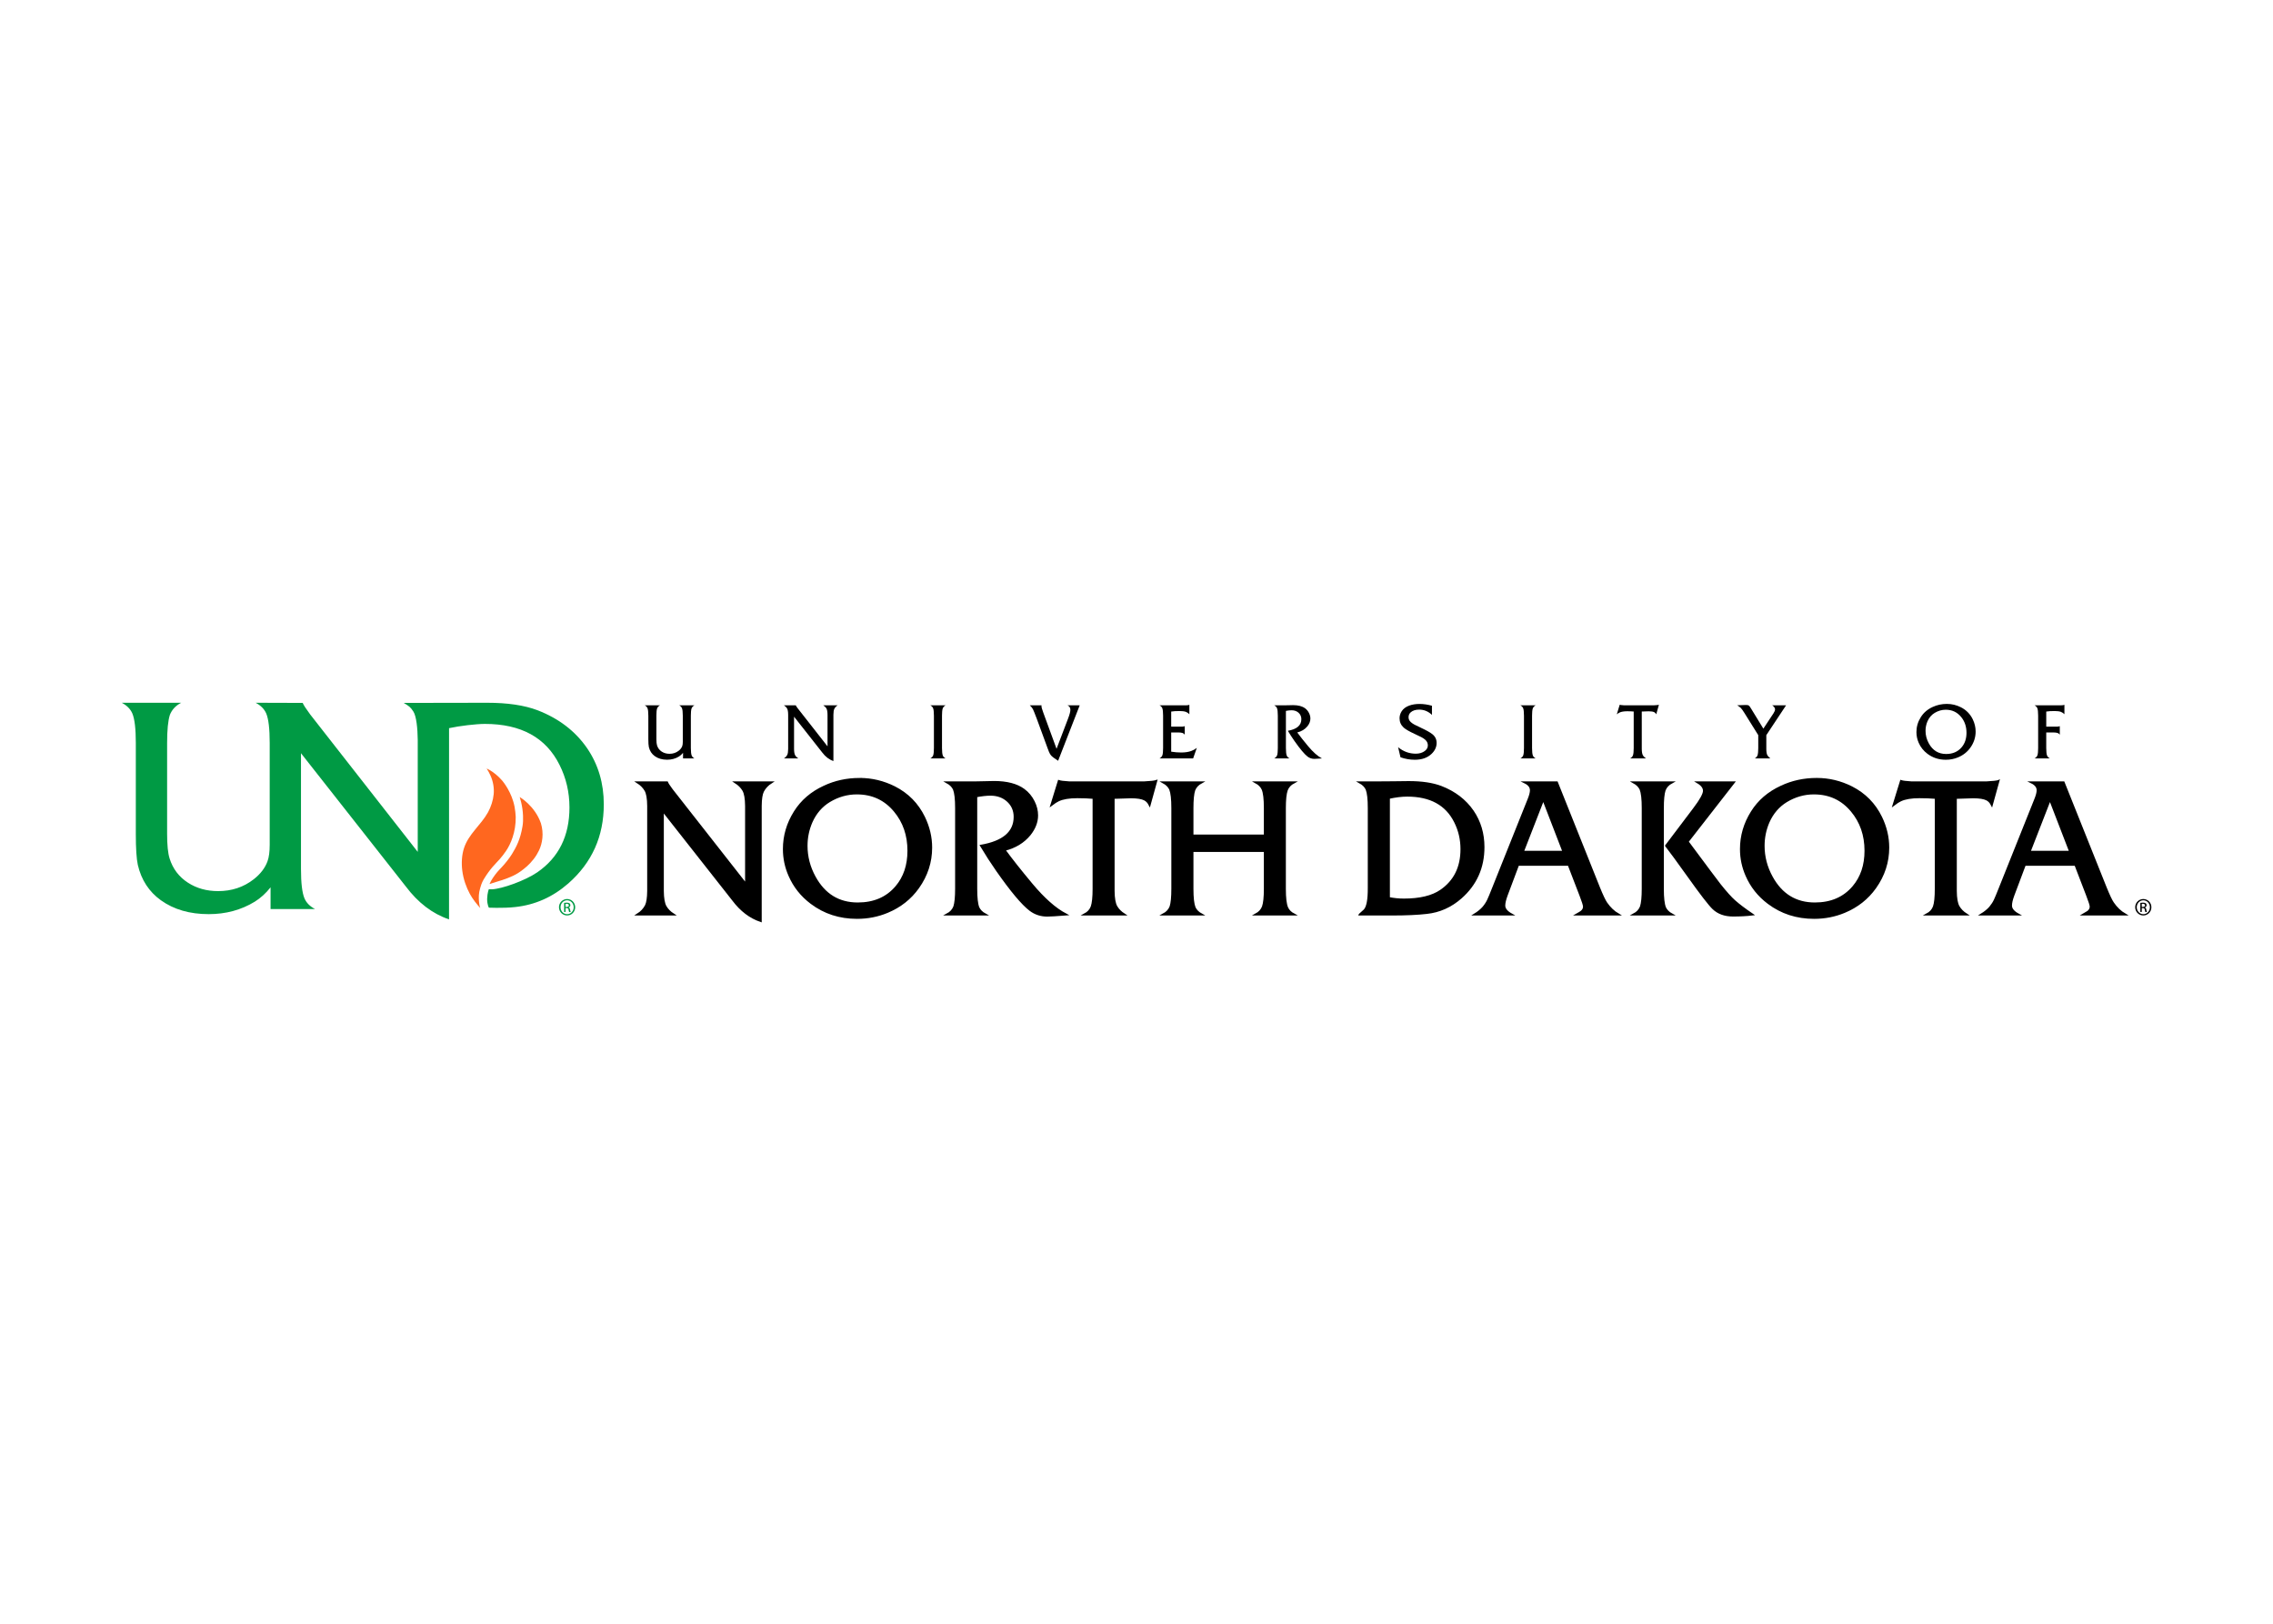 <svg clip-rule="evenodd" fill-rule="evenodd" stroke-miterlimit="10" viewBox="0 0 560 400" xmlns="http://www.w3.org/2000/svg"><g fill-rule="nonzero" transform="matrix(1.389 0 0 1.389 27.5 168.391)"><path d="m360.373 38.214c.794 0 1.427.646 1.427 1.453 0 .82-.633 1.46-1.434 1.46-.794 0-1.44-.64-1.44-1.46 0-.808.646-1.453 1.44-1.453zm-.007.226c-.64 0-1.163.549-1.163 1.227 0 .691.523 1.234 1.169 1.234.646.006 1.163-.542 1.163-1.228 0-.685-.517-1.233-1.163-1.233zm-.271 2.073h-.259v-1.622c.136-.02.266-.038.459-.038.246 0 .407.051.504.123.097.071.148.181.148.336 0 .212-.142.342-.317.394v.013c.143.026.239.155.271.394.039.252.078.349.104.401h-.271c-.039-.052-.077-.2-.109-.414-.039-.207-.142-.284-.349-.284h-.181zm0-.898h.187c.213 0 .395-.078.395-.278 0-.142-.104-.284-.395-.284-.084 0-.142.006-.187.013z"/><path d="m80.794 38.214c.795 0 1.428.646 1.428 1.453 0 .82-.633 1.46-1.434 1.46-.795 0-1.441-.64-1.441-1.46 0-.808.646-1.453 1.441-1.453zm-.006.226c-.64 0-1.163.549-1.163 1.227 0 .691.523 1.234 1.169 1.234.646.006 1.163-.542 1.163-1.228 0-.685-.517-1.233-1.163-1.233zm-.271 2.073h-.259v-1.622c.136-.02.265-.038.459-.038.245 0 .407.051.504.123.097.071.148.181.148.336 0 .212-.142.342-.317.394v.013c.143.026.239.155.271.394.039.252.078.349.104.401h-.271c-.039-.052-.077-.2-.11-.414-.039-.207-.142-.284-.349-.284h-.181v.697zm0-.898h.187c.213 0 .394-.078.394-.278 0-.142-.103-.284-.394-.284-.084 0-.142.006-.187.013z" fill="#009a44"/><g stroke="#000" stroke-width=".35"><path d="m97.771 22.542v14.237c.011 1.284.169 2.207.477 2.764.318.551.785 1.023 1.399 1.417h-6.354c.659-.415 1.153-.943 1.482-1.579.252-.516.384-1.383.395-2.601v-15.077c-.011-1.316-.171-2.238-.477-2.766-.33-.559-.796-1.031-1.4-1.415h5.218c.098.242.384.68.856 1.316l13.167 16.789v-13.924c-.011-1.306-.169-2.226-.478-2.766-.329-.559-.796-1.031-1.399-1.415h6.354c-.659.417-1.152.944-1.482 1.581-.252.504-.384 1.371-.395 2.6v20.409c-1.876-.635-3.512-1.881-4.905-3.736z"/><path d="m132.692 16.914c2.151 0 4.208.494 6.171 1.479 2.338 1.187 4.083 2.958 5.233 5.318.846 1.744 1.268 3.536 1.268 5.381 0 2.567-.769 4.934-2.304 7.096-1.372 1.931-3.193 3.368-5.465 4.311-1.679.702-3.472 1.056-5.383 1.056-3.084 0-5.788-.877-8.113-2.634-1.734-1.306-3.023-2.93-3.868-4.872-.658-1.492-.989-3.056-.989-4.691 0-2.347.643-4.543 1.926-6.583 1.219-1.952 2.957-3.451 5.217-4.493 1.944-.914 4.046-1.368 6.307-1.368zm-.511 2.568c-1.71 0-3.335.459-4.871 1.382-1.405.856-2.463 2.084-3.176 3.687-.582 1.337-.873 2.748-.873 4.23 0 1.941.482 3.792 1.448 5.546 1.713 3.116 4.257 4.674 7.637 4.674 2.887 0 5.162-.981 6.831-2.947 1.438-1.689 2.155-3.824 2.155-6.402 0-2.766-.811-5.118-2.435-7.062-1.723-2.072-3.962-3.108-6.716-3.108z"/><path d="m153.358 19.991v16.411c0 1.592.125 2.705.378 3.34.229.495.636.901 1.219 1.218h-6.765c.624-.328 1.053-.789 1.282-1.383.209-.646.315-1.706.315-3.175v-14.321c0-1.59-.127-2.704-.381-3.341-.23-.492-.635-.899-1.217-1.218h5.168c.077.011.63 0 1.662-.033.604-.022 1.103-.033 1.498-.033 2.271 0 4.034.462 5.284 1.382.747.55 1.332 1.257 1.761 2.123.395.791.593 1.598.593 2.421 0 1.173-.439 2.309-1.317 3.407-1.098 1.337-2.59 2.243-4.477 2.714 1.208 1.658 2.808 3.681 4.806 6.073 2.172 2.602 4.203 4.395 6.09 5.382-1.667.132-2.77.197-3.308.197-1.141 0-2.149-.335-3.028-1.003-1.372-1.044-3.319-3.364-5.842-6.963-.967-1.382-1.921-2.857-2.864-4.427 3.972-.692 5.958-2.396 5.958-5.119 0-1.174-.434-2.14-1.3-2.896-.801-.692-1.799-1.038-2.995-1.038-.705.002-1.544.096-2.52.282z"/><path d="m185.282 17.291-1.168 4.214c-.22-.438-.51-.751-.873-.937-.504-.265-1.316-.396-2.436-.396-.031 0-1.058.033-3.078.099v16.509c.012 1.295.171 2.217.477 2.764.318.551.785 1.023 1.4 1.417h-7.028c.624-.328 1.047-.789 1.267-1.383.219-.635.33-1.694.33-3.175v-16.132c-.889-.077-1.85-.115-2.881-.115-1.449 0-2.569.187-3.358.56-.319.143-.729.407-1.234.79l1.3-4.215c.286.099.895.176 1.828.231h13.364c1.098-.055 1.793-.132 2.09-.231z"/><path d="m204.55 29.686h-12.839v6.716c0 1.592.127 2.705.379 3.34.229.495.637.901 1.217 1.218h-6.763c.624-.328 1.053-.789 1.284-1.383.209-.646.312-1.706.312-3.175v-14.321c0-1.59-.127-2.704-.379-3.341-.23-.492-.634-.899-1.217-1.218h6.763c-.636.341-1.065.803-1.282 1.383-.209.649-.314 1.707-.314 3.176v4.873h12.839v-4.873c0-1.611-.132-2.725-.395-3.341-.231-.503-.631-.91-1.202-1.218h6.747c-.625.33-1.047.792-1.267 1.383-.22.649-.331 1.707-.331 3.176v14.321c0 1.614.132 2.728.396 3.34.22.505.62.91 1.201 1.218h-6.747c.615-.328 1.038-.789 1.266-1.383.22-.635.331-1.694.331-3.175v-6.716z"/><path d="m221.39 40.959c.416-.362.695-.614.835-.756.517-.528.77-1.845.758-3.951v-14.171c0-1.59-.126-2.704-.378-3.341-.232-.492-.635-.899-1.215-1.218h3.57c.526 0 1.318-.005 2.369-.017 1.076-.022 1.991-.033 2.75-.033 2.315 0 4.224.285 5.727.857 2.414.932 4.291 2.371 5.63 4.311 1.261 1.856 1.893 3.978 1.893 6.37 0 3.633-1.344 6.629-4.034 8.988-1.767 1.545-3.779 2.442-6.041 2.684-1.625.185-3.659.278-6.106.278h-5.758zm5.166-2.912c.889.175 1.771.262 2.648.262 2.843 0 5.033-.524 6.567-1.579 2.438-1.678 3.654-4.129 3.654-7.357 0-1.733-.377-3.352-1.136-4.854-1.544-3.095-4.371-4.642-8.475-4.642-.978 0-2.064.13-3.259.394v17.776z"/><path d="m258.442 32.138h-8.97l-2.04 5.432c-.274.746-.413 1.35-.413 1.811 0 .581.429 1.109 1.285 1.579h-6.535c.627-.383 1.142-.806 1.548-1.267.363-.438.642-.872.84-1.301.164-.339.472-1.081.922-2.221l6.253-15.636c.274-.671.413-1.207.413-1.613 0-.583-.364-1.048-1.086-1.4h5.693l7.457 18.649c.569 1.405 1.002 2.32 1.3 2.749.602.878 1.317 1.559 2.141 2.04h-7.376c.407-.229.676-.393.807-.492.321-.252.479-.555.479-.907 0-.252-.209-.916-.625-1.991zm-.92-2.304-3.587-9.299-3.621 9.299z"/><path d="m275.146 22.081v14.321c0 1.592.126 2.705.379 3.34.231.495.635.901 1.217 1.218h-6.765c.626-.328 1.055-.789 1.285-1.383.208-.646.313-1.706.313-3.175v-14.321c0-1.59-.126-2.704-.38-3.341-.231-.492-.636-.899-1.218-1.218h6.765c-.637.341-1.065.803-1.283 1.383-.209.649-.313 1.707-.313 3.176zm.576 6.683 4.938-6.534c1.186-1.558 1.778-2.629 1.778-3.21 0-.562-.374-1.058-1.12-1.498h6.419l-8.197 10.517.708.954c2.566 3.458 4.234 5.686 5.001 6.683 1.066 1.338 1.933 2.305 2.602 2.897.725.648 1.778 1.443 3.159 2.386-1.009.121-2.145.182-3.406.182-1.47 0-2.645-.423-3.523-1.267-.7-.668-2.182-2.589-4.442-5.761-1.954-2.732-3.26-4.515-3.917-5.349z"/><path d="m302.448 16.914c2.15 0 4.208.494 6.171 1.479 2.339 1.187 4.083 2.958 5.236 5.318.845 1.744 1.268 3.536 1.268 5.381 0 2.567-.769 4.934-2.305 7.096-1.373 1.931-3.194 3.368-5.464 4.311-1.68.702-3.474 1.056-5.382 1.056-3.084 0-5.788-.877-8.115-2.634-1.734-1.306-3.023-2.93-3.867-4.872-.66-1.492-.99-3.056-.99-4.691 0-2.347.644-4.543 1.927-6.583 1.218-1.952 2.956-3.451 5.218-4.493 1.942-.914 4.043-1.368 6.303-1.368zm-.51 2.568c-1.711 0-3.336.459-4.873 1.382-1.405.856-2.463 2.084-3.176 3.687-.581 1.337-.871 2.748-.871 4.23 0 1.941.482 3.792 1.447 5.546 1.712 3.116 4.258 4.674 7.638 4.674 2.885 0 5.162-.981 6.831-2.947 1.436-1.689 2.155-3.824 2.155-6.402 0-2.766-.812-5.118-2.438-7.062-1.722-2.072-3.961-3.108-6.713-3.108z"/><path d="m334.666 17.291-1.169 4.214c-.22-.438-.51-.751-.871-.937-.506-.265-1.317-.396-2.437-.396-.032 0-1.059.033-3.078.099v16.509c.011 1.295.17 2.217.478 2.764.316.551.783 1.023 1.4 1.417h-7.03c.627-.328 1.048-.789 1.268-1.383.22-.635.329-1.694.329-3.175v-16.132c-.889-.077-1.849-.115-2.88-.115-1.449 0-2.568.187-3.356.56-.321.143-.732.407-1.237.79l1.303-4.214c.283.099.893.176 1.825.231h13.366c1.096-.056 1.794-.133 2.089-.232z"/><path d="m348.322 32.138h-8.971l-2.041 5.432c-.275.746-.412 1.35-.412 1.811 0 .581.427 1.109 1.282 1.579h-6.533c.626-.383 1.142-.806 1.548-1.267.361-.438.643-.872.838-1.301.164-.339.472-1.081.923-2.221l6.253-15.636c.274-.671.413-1.207.413-1.613 0-.583-.362-1.048-1.087-1.4h5.694l7.457 18.649c.57 1.405 1.003 2.32 1.302 2.749.601.878 1.313 1.559 2.138 2.04h-7.374c.405-.229.675-.393.807-.492.319-.252.476-.555.476-.907 0-.252-.206-.916-.625-1.991zm-.923-2.304-3.588-9.299-3.621 9.299z"/></g><path d="m101.353 13.279v-.993c-.213.268-.455.487-.723.655-.621.379-1.323.569-2.105.569-.864 0-1.592-.213-2.183-.636-.542-.387-.893-.926-1.051-1.614-.062-.284-.093-.753-.093-1.409v-4.163c0-.645-.052-1.092-.158-1.343-.088-.203-.25-.366-.484-.49h2.713c-.25.133-.423.317-.515.556-.085.26-.127.687-.127 1.277v4.164c0 .501.039.873.114 1.11.145.473.425.843.839 1.113.396.255.856.382 1.376.382.622 0 1.165-.181 1.628-.542.309-.243.519-.517.629-.821.066-.185.099-.437.099-.755v-4.651c0-.645-.053-1.092-.158-1.343-.089-.203-.25-.366-.483-.49h2.712c-.251.133-.423.317-.515.556-.085.26-.127.687-.127 1.277v5.757c0 .645.054 1.091.159 1.344.089.204.25.366.483.49z"/><path d="m121.044 5.873v5.724c.004.516.069.887.192 1.113.127.22.317.41.563.569h-2.556c.267-.169.466-.379.597-.636.102-.206.154-.555.158-1.045v-6.063c-.003-.529-.068-.899-.191-1.111-.132-.225-.32-.414-.564-.569h2.1c.038.097.153.274.344.528l5.293 6.751v-5.599c-.005-.525-.069-.896-.191-1.111-.133-.225-.321-.414-.565-.569h2.556c-.265.167-.464.379-.596.636-.101.202-.155.551-.159 1.044v8.206c-.755-.257-1.412-.756-1.973-1.502z"/><path d="m145.852 11.444v-5.756c0-.64-.051-1.087-.153-1.343-.091-.198-.256-.361-.488-.49h2.719c-.255.137-.426.321-.515.556-.085.26-.128.687-.128 1.277v5.757c0 .64.053 1.088.152 1.344.093.199.256.362.49.49h-2.719c.251-.133.424-.318.516-.556.084-.262.126-.687.126-1.279z"/><path d="m167.604 11.57 2.019-5.293c.292-.763.435-1.299.435-1.607 0-.393-.173-.665-.521-.814h2.176l-3.83 9.839c-.619-.397-1.031-.707-1.239-.932-.136-.155-.262-.367-.376-.636-.03-.075-.108-.277-.233-.609l-1.925-5.241c-.371-.983-.602-1.562-.695-1.733-.159-.278-.343-.508-.555-.688h2.084c-.009.07-.013.124-.013.159 0 .175.109.564.331 1.164z"/><path d="m187.939 8.672v3.408c.594.097 1.186.146 1.774.146.697 0 1.293-.09 1.792-.272.336-.119.662-.303.979-.549l-.655 1.873h-5.967c.25-.133.424-.321.516-.562.084-.261.125-.687.125-1.278v-5.75c0-.645-.049-1.092-.151-1.343-.091-.208-.256-.371-.489-.49h4.765c.211 0 .39-.03.536-.086v1.668c-.208-.204-.415-.342-.623-.417-.265-.098-.638-.146-1.125-.146-.614 0-1.106.029-1.476.092v2.68h1.912c.185 0 .348-.031.49-.092v1.516c-.101-.142-.223-.238-.359-.292-.184-.07-.442-.106-.774-.106z"/><path d="m208.287 4.847v6.597c0 .64.05 1.088.152 1.344.092.199.254.362.489.49h-2.718c.251-.133.425-.318.517-.556.083-.261.125-.687.125-1.278v-5.756c0-.64-.051-1.087-.152-1.343-.092-.198-.255-.361-.489-.49h2.077c.032.004.253 0 .669-.013.241-.01.442-.014.6-.014.913 0 1.621.186 2.125.556.3.221.538.506.708.854.158.317.238.643.238.973 0 .473-.175.929-.529 1.37-.441.538-1.042.902-1.799 1.092.485.666 1.129 1.479 1.93 2.441.876 1.046 1.69 1.767 2.448 2.165-.671.052-1.111.079-1.329.079-.458 0-.863-.135-1.216-.402-.553-.42-1.335-1.353-2.35-2.799-.391-.557-.772-1.15-1.153-1.781 1.599-.278 2.396-.963 2.396-2.058 0-.471-.171-.861-.521-1.165-.325-.277-.725-.417-1.206-.417-.281-.002-.618.036-1.012.111z"/><path d="m234.191 3.934v1.628c-.641-.626-1.398-.94-2.27-.94-.641 0-1.142.161-1.503.482-.252.226-.378.514-.378.868 0 .335.135.625.404.867.199.175.423.33.67.461.29.151.639.319 1.046.504 1.013.471 1.708.857 2.082 1.158.517.405.776.925.776 1.562 0 .723-.296 1.37-.888 1.938-.731.702-1.726 1.053-2.985 1.053-.847 0-1.693-.146-2.534-.438l-.423-1.786c.935.764 1.98 1.145 3.137 1.145.639 0 1.17-.159 1.593-.476.362-.273.545-.605.545-.993 0-.402-.158-.739-.477-1.013-.194-.172-.419-.322-.677-.451-.32-.163-.704-.348-1.15-.555-.959-.439-1.616-.814-1.974-1.131-.492-.447-.74-1-.74-1.662 0-.44.127-.86.383-1.257.288-.445.739-.779 1.351-.999.529-.19 1.135-.285 1.82-.285.719.002 1.449.109 2.192.32z"/><path d="m250.512 11.444v-5.756c0-.64-.052-1.087-.153-1.343-.091-.198-.255-.361-.487-.49h2.72c-.256.137-.429.321-.517.556-.085.26-.127.687-.127 1.277v5.757c0 .64.049 1.088.154 1.344.094.199.254.362.49.49h-2.72c.251-.133.423-.318.514-.556.083-.262.126-.687.126-1.279z"/><path d="m271.408 11.596c.006.521.067.892.192 1.113.128.22.313.41.562.569h-2.826c.25-.133.421-.318.51-.556.087-.256.13-.682.13-1.278v-6.484c-.354-.032-.742-.047-1.155-.047-.585 0-1.034.076-1.354.226-.126.056-.291.163-.493.316l.52-1.693c.117.041.363.07.737.093h5.371c.443-.023.723-.052.843-.093l-.469 1.693c-.09-.175-.208-.302-.352-.376-.203-.106-.529-.16-.98-.16-.012 0-.424.014-1.237.042"/><path d="m293.498 9.148v2.448c.003.527.065.896.184 1.113.1.171.277.36.529.569h-2.746c.245-.172.405-.357.477-.556.084-.266.125-.691.125-1.278v-2.296l-2.474-3.964c-.265-.423-.479-.717-.642-.88-.141-.132-.346-.282-.621-.449l1.449-.052h.153c.224 0 .382.031.468.099.09.065.23.259.423.583l2.15 3.514 1.807-2.734c.176-.272.266-.502.266-.688 0-.172-.09-.349-.266-.529-.074-.08-.16-.143-.258-.191h2.484z"/><path d="m325.53 3.609c.865 0 1.69.199 2.481.596.938.477 1.642 1.189 2.104 2.137.339.702.51 1.423.51 2.164 0 1.033-.309 1.984-.927 2.853-.552.776-1.284 1.354-2.199 1.733-.675.281-1.394.423-2.164.423-1.239 0-2.326-.354-3.262-1.06-.697-.525-1.214-1.177-1.553-1.958-.264-.601-.396-1.229-.396-1.885 0-.945.256-1.827.772-2.647.489-.786 1.188-1.388 2.098-1.808.784-.364 1.627-.548 2.536-.548zm-.206 1.033c-.688 0-1.342.187-1.958.556-.565.343-.99.838-1.277 1.482-.235.538-.35 1.106-.35 1.701 0 .782.192 1.524.583 2.229.687 1.253 1.711 1.88 3.071 1.88 1.158 0 2.074-.393 2.746-1.185.577-.679.865-1.537.865-2.574 0-1.111-.324-2.059-.977-2.838-.695-.834-1.596-1.251-2.703-1.251z"/><path d="m343.148 8.672v2.772c0 .64.049 1.088.153 1.344.091.199.255.362.488.49h-2.719c.251-.133.425-.318.516-.556.085-.261.126-.687.126-1.278v-5.756c0-.64-.05-1.087-.153-1.343-.091-.198-.253-.361-.489-.49h4.764c.221 0 .4-.03.538-.086v1.668c-.207-.2-.415-.338-.622-.417-.264-.098-.636-.146-1.114-.146-.614 0-1.11.029-1.487.092v2.68h1.912c.184 0 .35-.031.49-.092v1.516c-.101-.142-.22-.238-.356-.292-.191-.07-.449-.106-.775-.106z"/><path d="m72.377 20.125s2.676 1.52 3.768 4.653c.549 1.819.262 3.553-.336 4.81-.129.271-.272.533-.428.786-.664 1.079-1.558 1.973-2.394 2.597-1.217.983-2.362 1.418-3.693 1.875-.72.249-1.348.387-2.271.704.299-.71.901-1.542 1.362-2.102.259-.315.55-.601.828-.899.726-.78 1.384-1.647 1.8-2.312.775-1.27 1.48-2.6 1.863-4.898.105-.573.126-1.323.096-1.897-.063-1.826-.595-3.317-.595-3.317z" fill="#ff671f"/><path d="m65.387 39.813c-.6-.646-1.392-1.658-1.851-2.515-.642-1.197-1.146-2.608-1.338-4.116-.17-1.34-.087-2.774.292-3.957.812-2.552 2.983-4.08 4.274-6.401.524-.969.89-2.074 1.003-3.194.104-1.07-.088-2.294-.589-3.362-.186-.388-.392-.812-.659-1.209 0 0 .821.36 1.642 1.06.356.295.738.657 1.12 1.097.169.194 1.703 2.072 2.187 4.627.115.64.181 1.238.206 1.796.052 2.688-.922 4.904-1.73 6.063-.354.508-.718 1.007-1.133 1.467-.774.857-1.638 1.61-2.836 3.587-.133.234-.328.638-.397.854-.153.48-.3.931-.367 1.335-.138.835-.076 1.5-.019 1.982.071.577.195.885.195.886z" fill="#ff671f"/><path d="m87.298 21.42c0 5.67-2.095 10.344-6.296 14.031-2.758 2.413-5.898 3.809-9.427 4.186-1.064.125-2.375.146-3.321.139l-1.336-.029s-.298-.458-.312-1.534c.035-1.139.303-1.742.303-1.742.228.029.527.021.546.02 1.813-.084 5.892-1.54 8.051-3.018 3.802-2.621 5.702-6.456 5.702-11.492 0-2.703-.588-5.228-1.771-7.579-2.418-4.831-6.827-7.245-13.235-7.245-1.522 0-4.477.344-6.35.753l-.005 33.914c-2.928-.993-5.479-2.934-7.66-5.831l-18.6-23.639v20.524c0 2.503.207 4.238.621 5.22.338.786.964 1.422 1.877 1.898h-7.894v-3.856c-.823 1.047-1.756 1.894-2.802 2.546-2.413 1.475-5.14 2.208-8.174 2.208-3.358 0-6.186-.817-8.477-2.46-2.106-1.512-3.469-3.604-4.091-6.271-.237-1.099-.355-2.923-.355-5.475v-16.17c0-2.498-.207-4.238-.615-5.214-.344-.791-.97-1.421-1.877-1.899h10.537c-.977.509-1.645 1.231-2.006 2.153-.324 1.013-.488 2.669-.488 4.96v16.169c0 1.953.144 3.391.435 4.318.567 1.831 1.655 3.273 3.263 4.313 1.544.998 3.326 1.491 5.348 1.491 2.419 0 4.524-.699 6.323-2.106 1.198-.944 2.011-2.006 2.439-3.188.26-.716.387-1.692.387-2.929v-18.068c0-2.498-.206-4.238-.615-5.214-.345-.791-.97-1.421-1.878-1.899l8.345.026c.154.377.6 1.062 1.336 2.054l19.07 24.367v-19.879c-.021-2.036-.246-4.199-.776-5.014-.55-.842-.754-.929-1.7-1.528 0 0 13.611-.026 14.79-.026 3.619 0 6.6.44 8.944 1.331 3.771 1.459 6.7 3.703 8.791 6.738 1.973 2.895 2.953 6.212 2.953 9.946z" fill="#009a44"/></g></svg>